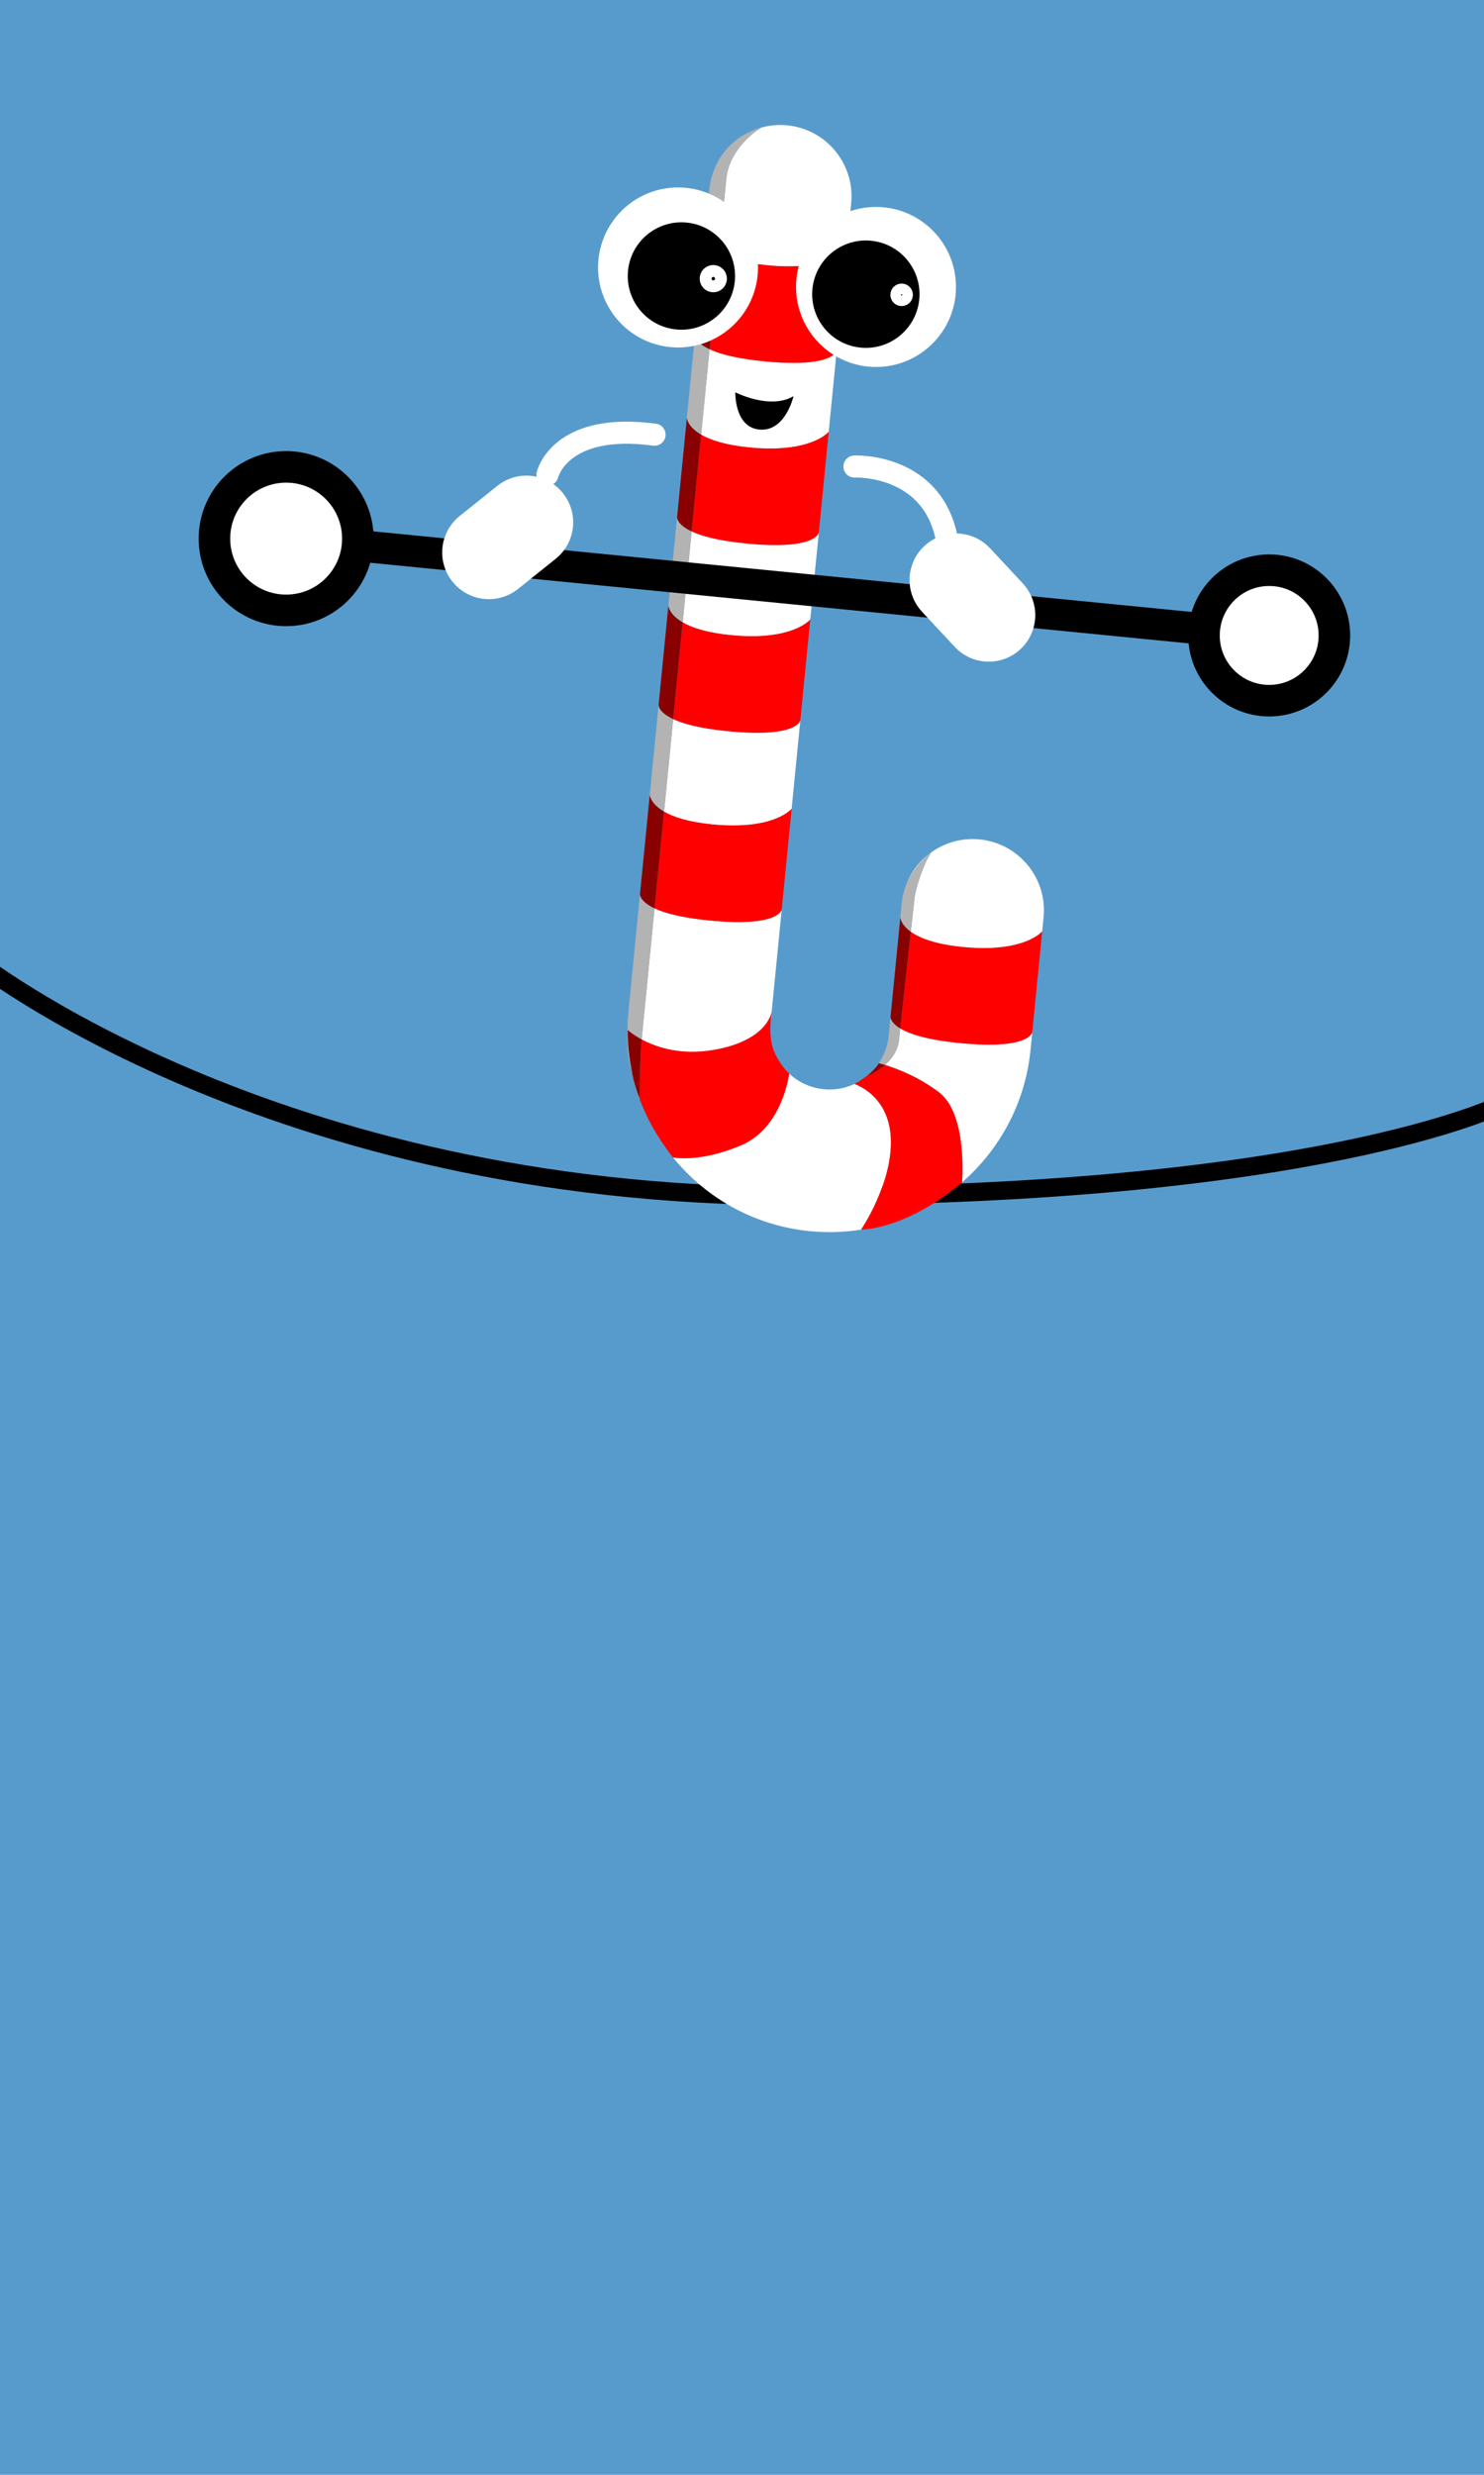 <?xml version="1.0" encoding="utf-8"?>
<!-- Generator: Adobe Illustrator 16.0.4, SVG Export Plug-In . SVG Version: 6.00 Build 0)  -->
<!DOCTYPE svg PUBLIC "-//W3C//DTD SVG 1.1//EN" "http://www.w3.org/Graphics/SVG/1.1/DTD/svg11.dtd">
<svg version="1.1" id="Calque_1" xmlns="http://www.w3.org/2000/svg" xmlns:xlink="http://www.w3.org/1999/xlink" x="0px" y="0px"
	 width="600px" height="1000px" viewBox="0 0 600 1000" enable-background="new 0 0 600 1000" xml:space="preserve">
<g id="Calque_1_1_">
	<rect fill="#579BCC" width="600" height="1000"/>
</g>
<g id="Calque_2">
</g>
<g id="texte">
</g>
<path fill="none" stroke="#000000" stroke-width="7.404" stroke-miterlimit="10" d="M-10.5,387.607
	c0,0,119.807,95.672,331.081,95.672c211.273,0,285.904-36.783,285.904-36.783"/>
<g>
	<path fill="#FFFFFF" d="M353.594,431.873c-0.023,0.028-0.049,0.056-0.071,0.083c0.01-0.011,0.018-0.02,0.026-0.03
		C353.564,431.908,353.578,431.892,353.594,431.873z"/>
	<path fill="#FFFFFF" d="M311.56,413.241l0.438-4.441c-0.003,0.021-0.007,0.045-0.013,0.079
		C311.913,409.343,311.677,411.028,311.56,413.241z"/>
	<path fill="#FFFFFF" d="M364.65,364.364c-0.027,0.226-0.062,0.449-0.084,0.676l-0.56,5.674c0,0.002,0.002,0.025,0.005,0.06
		C364.269,368.196,364.487,366,364.65,364.364z"/>
	<path fill="#FFFFFF" d="M359.198,419.369c-0.009,0.071-0.018,0.144-0.026,0.216c0.018-0.125,0.026-0.213,0.026-0.213V419.369z"/>
	<path fill="#FFFFFF" d="M301.663,219.597c-11.305-1.112-18.022-3-22.027-4.88c-1.194,12.129-2.408,24.466-3.619,36.769
		c3.673,2.138,9.673,4.193,19.506,5.162c25,2.459,32.063-6.304,32.068-6.31l3.463-35.188
		C330.979,215.604,329.377,222.325,301.663,219.597z"/>
	<path fill="#FFFFFF" d="M286.671,371.92c-11.305-1.112-18.021-3.002-22.026-4.882c-2.981,30.289-5.011,50.916-5.214,52.977
		c5.741,3.09,15.688,6.568,29.136,4.237c20.717-3.596,23.186-14.055,23.417-15.373c0.008-0.049,0.011-0.071,0.014-0.092
		l4.067-41.318C315.991,367.91,314.417,374.648,286.671,371.92z"/>
	<path fill="#FFFFFF" d="M308.907,145.985c-11.306-1.112-18.021-3-22.026-4.879c-1.059,10.76-2.202,22.373-3.399,34.538
		c3.673,2.139,9.673,4.195,19.507,5.163c25.005,2.46,32.065-6.313,32.065-6.313l-0.616,6.269l3.861-39.241
		C338.286,141.649,337.331,148.783,308.907,145.985z"/>
	<path fill="#FFFFFF" d="M293.649,72.351c-0.217,2.198-1.286,13.061-2.922,29.681c3.674,2.138,9.674,4.193,19.507,5.161
		c24.946,2.456,32.032-6.266,32.064-6.307l1.845-18.74c1.561-15.839-10.018-29.944-25.854-31.503
		c-4.826-0.475-9.489,0.275-13.688,1.988c1.027-0.407,2.105-0.78,3.255-1.104C307.857,51.527,294.965,58.966,293.649,72.351z"/>
	<path fill="#FFFFFF" d="M294.198,295.44c-11.305-1.113-18.022-3.002-22.026-4.882c-1.271,12.922-2.509,25.493-3.681,37.403
		c3.673,2.139,9.673,4.194,19.507,5.162c24.901,2.45,32.008-6.232,32.066-6.305l3.526-35.835
		C323.538,291.336,322.144,298.19,294.198,295.44z"/>
	<path fill="#FFFFFF" d="M271.538,466.984c-3.054-3.899-5.6-7.78-7.706-11.561C266.068,459.498,268.656,463.358,271.538,466.984z"/>
	<path fill="#FFFFFF" d="M287.661,71.769c0.136-0.497,0.293-1.022,0.474-1.569C287.963,70.717,287.804,71.239,287.661,71.769z"/>
	<path fill="#FFFFFF" d="M287.485,72.446c0.048-0.192,0.096-0.385,0.15-0.587C287.583,72.054,287.533,72.25,287.485,72.446z"/>
	<path fill="#FFFFFF" d="M376.375,344.509c-4.816,3.482-8.542,8.433-10.476,14.272C368.865,350.371,375.752,344.982,376.375,344.509
		z"/>
	<path fill="#FFFFFF" d="M388.123,478.491c-1.58,1.316-3.138,2.542-4.669,3.678C385.056,481.001,386.61,479.771,388.123,478.491z"/>
	<path fill="#FFFFFF" d="M359.042,420.388c0.021-0.118,0.039-0.219,0.056-0.317C359.08,420.176,359.061,420.281,359.042,420.388z"/>
	<path fill="#FFFFFF" d="M365.715,359.328c0.004-0.012,0.008-0.023,0.012-0.035C365.723,359.305,365.719,359.316,365.715,359.328z"
		/>
	<path fill="#FFFFFF" d="M354.08,431.293c0.095-0.119,0.188-0.236,0.281-0.354C354.269,431.058,354.175,431.176,354.08,431.293z"/>
	<path fill="#FFFFFF" d="M288.217,69.955c0.083-0.243,0.168-0.488,0.261-0.738C288.386,69.461,288.302,69.708,288.217,69.955z"/>
	<path fill="#FFFFFF" d="M255.364,395.799c0.76-7.726,1.937-19.683,3.396-34.511c0-0.002,0-0.008,0-0.008l3.947-40.111
		c0,0,0,0.007,0,0.009c1.135-11.532,2.338-23.758,3.578-36.355c0-0.015,0.001-0.022,0.001-0.022l1.432-14.552l-13.581,137.98
		c0,0.001,0,0.002,0,0.003v-0.002L255.364,395.799z"/>
	<path fill="#FFFFFF" d="M277.701,168.854c1.17-11.896,2.279-23.161,3.294-33.47c0-0.004,0-0.01,0-0.013l-4.446,45.17l1.151-11.692
		C277.7,168.849,277.701,168.853,277.701,168.854z"/>
	<path fill="#FFFFFF" d="M360.199,460.449c-0.534-18.097-14.738-22.433-14.738-22.433c0.002-0.002,0.004-0.003,0.006-0.004
		c-3.757,1.743-8.009,2.543-12.42,2.109c-5.466-0.538-10.322-2.882-14.048-6.375c0.045,0.044,0.074,0.072,0.074,0.072
		s-2.596,21.867-19.491,28.993c-16.564,6.988-27.07,4.962-27.481,4.879c13.265,16.321,32.762,27.567,55.301,29.787
		c7.071,0.695,14.024,0.459,20.738-0.604C348.192,496.8,360.729,478.513,360.199,460.449z"/>
	<path fill="#FFFFFF" d="M273.75,208.996c0-0.003,0-0.01,0-0.014l-3.515,35.717c0,0.001,0,0.005,0,0.008
		C271.412,232.745,272.592,220.758,273.75,208.996z"/>
	<path fill="#FFFFFF" d="M286.79,76.502c0,0,0.001-0.014,0.001-0.018C286.791,76.49,286.79,76.495,286.79,76.502l-1.847,18.75
		c0,0.002,0,0.003,0,0.007C286.108,83.428,286.79,76.502,286.79,76.502z"/>
	<path fill="#FFFFFF" d="M387.972,421.461c-13.396-1.316-20.365-3.726-23.991-5.917c-0.19,1.816-0.347,3.322-0.453,4.411
		c-0.448,4.552-2.999,7.969-5.72,10.371c4.27,1.299,13.351,4.585,21.851,11.058c11.494,8.749,9.363,35.769,9.312,36.377
		c15.181-13.207,25.563-31.981,27.686-53.539l0.711-7.225C417.354,417.112,416.419,424.262,387.972,421.461z"/>
	<path fill="#FFFFFF" d="M396.068,339.183c-7.263-0.714-14.155,1.34-19.646,5.293c-4.711,7.895-6.536,17.388-6.536,17.388
		s-0.695,6.22-1.633,14.655c3.448,2.47,9.696,5.036,21.046,6.152c25,2.46,32.064-6.308,32.068-6.312l0.559-5.677
		C423.485,354.849,411.908,340.743,396.068,339.183z"/>
	<polygon fill="#FF0000" points="338.302,141.516 342.302,100.884 342.3,100.886 338.301,141.522 	"/>
	<path fill="#FF0000" d="M284.943,95.239l-3.947,40.111c0,0,0,0.008-0.001,0.021l3.948-40.119
		C284.943,95.247,284.943,95.239,284.943,95.239z"/>
	<path fill="#FF0000" d="M284.944,95.258c0-0.003,0-0.005,0-0.007l-3.948,40.119c0,0.003,0,0.009,0,0.013
		C282.585,119.227,283.943,105.429,284.944,95.258z"/>
	<path fill="#FF0000" d="M310.234,107.193c-9.833-0.968-15.833-3.023-19.507-5.161c-1.067,10.842-2.376,24.138-3.846,39.074
		c4.004,1.879,10.721,3.767,22.026,4.879c28.424,2.798,29.379-4.336,29.394-4.463l3.999-40.636
		C342.268,100.927,335.182,109.649,310.234,107.193z"/>
	<path fill="#FF0000" d="M331.059,215.124l3.381-34.361l-3.385,34.386C331.058,215.134,331.059,215.124,331.059,215.124z"/>
	<path fill="#FF0000" d="M273.751,208.959c0,0-0.001,0.009-0.001,0.024l2.799-28.442L273.751,208.959z"/>
	<path fill="#FF0000" d="M277.701,168.854v-0.005l-1.151,11.692l-2.799,28.442c0,0.003,0,0.01,0,0.014
		C275.111,195.163,276.441,181.647,277.701,168.854z"/>
	<path fill="#FF0000" d="M302.989,180.807c-9.834-0.968-15.834-3.024-19.507-5.163c-1.235,12.549-2.528,25.682-3.846,39.073
		c4.005,1.879,10.722,3.768,22.027,4.88c27.714,2.728,29.315-3.993,29.392-4.448l3.385-34.386l0.616-6.269
		C335.056,174.494,327.994,183.267,302.989,180.807z"/>
	<path fill="#FF0000" d="M323.594,290.967l3.998-40.629l0,0l-4,40.646C323.593,290.974,323.594,290.967,323.594,290.967z"/>
	<polygon fill="#FF0000" points="270.234,244.693 267.72,270.247 270.234,244.7 	"/>
	<path fill="#FF0000" d="M266.287,284.821c1.289-13.094,2.617-26.586,3.948-40.113c0-0.003,0-0.007,0-0.008l-2.515,25.547
		l-1.432,14.552C266.288,284.799,266.287,284.808,266.287,284.821z"/>
	<path fill="#FF0000" d="M295.524,256.648c-9.833-0.968-15.833-3.024-19.506-5.162c-1.296,13.166-2.587,26.29-3.846,39.072
		c4.004,1.88,10.721,3.77,22.026,4.882c27.945,2.75,29.34-4.104,29.394-4.457l4-40.646
		C327.587,250.344,320.522,259.107,295.524,256.648z"/>
	<path fill="#FF0000" d="M316.067,367.445l4-40.63l-0.003,0.003l-4,40.649C316.066,367.454,316.067,367.445,316.067,367.445z"/>
	<path fill="#FF0000" d="M287.998,333.124c-9.834-0.968-15.834-3.023-19.507-5.162c-1.391,14.132-2.689,27.328-3.846,39.076
		c4.004,1.88,10.721,3.77,22.026,4.882c27.746,2.729,29.32-4.01,29.395-4.451l4-40.649
		C320.006,326.892,312.899,335.574,287.998,333.124z"/>
	<path fill="#FF0000" d="M262.708,321.169l-3.947,40.111c0,0,0,0.006,0,0.008c1.16-11.781,2.498-25.379,3.948-40.11
		C262.708,321.176,262.708,321.169,262.708,321.169z"/>
	<polygon fill="#FF0000" points="421.349,376.344 417.347,416.978 417.347,416.978 	"/>
	<path fill="#FF0000" d="M364.008,370.714v-0.002l-1.363,13.854c0.002-0.009,0.003-0.017,0.003-0.023L364.008,370.714z"/>
	<path fill="#FF0000" d="M364.013,370.772c-0.003-0.033-0.005-0.058-0.005-0.06l-1.36,13.828
		C363.146,379.497,363.623,374.696,364.013,370.772z"/>
	<path fill="#FF0000" d="M389.299,382.671c-11.35-1.116-17.598-3.684-21.046-6.152c-1.387,12.479-3.302,29.803-4.272,39.025
		c3.626,2.191,10.595,4.601,23.991,5.917c28.447,2.801,29.382-4.349,29.396-4.464l4.001-40.639
		C421.363,376.363,414.299,385.131,389.299,382.671z"/>
	<path fill="#FF0000" d="M258.619,444.219c0,0-0.581-1.675-1.619-5.324c-0.188-0.648-0.374-1.3-0.546-1.953
		c-0.451-1.641-0.965-3.576-1.537-5.822c1.286,6.743,3.854,15.226,8.915,24.307c-2.029-3.693-3.766-7.559-5.21-11.555
		C258.62,444.092,258.619,444.219,258.619,444.219z"/>
	<path fill="#FF0000" d="M272.081,467.688c0,0,0.011,0.002,0.02,0.004c-0.19-0.234-0.375-0.473-0.563-0.708
		C271.722,467.22,271.894,467.454,272.081,467.688z"/>
	<path fill="#FF0000" d="M318.999,433.748c-0.587-0.578-4.773-4.835-6.527-10.379c-1.01-3.189-1.07-7.135-0.912-10.128l-0.062,0.631
		C310.739,421.586,313.739,428.815,318.999,433.748z"/>
	<path fill="#FF0000" d="M312.005,408.74c0,0-0.005,0.032-0.008,0.047l-0.001,0.013C312.002,408.765,312.005,408.74,312.005,408.74z
		"/>
	<path fill="#FF0000" d="M311.996,408.8l0.001-0.013c-0.003,0.021-0.006,0.043-0.014,0.092
		C311.989,408.845,311.993,408.821,311.996,408.8z"/>
	<path fill="#FF0000" d="M257,438.894c-0.17-0.602-0.351-1.244-0.546-1.953C256.626,437.595,256.812,438.245,257,438.894z"/>
	<path fill="#FF0000" d="M299.582,462.813c16.896-7.126,19.491-28.993,19.491-28.993s-0.029-0.028-0.074-0.072
		c-5.26-4.933-8.26-12.162-7.502-19.876l0.062-0.631c0.117-2.213,0.354-3.898,0.425-4.362c-0.23,1.318-2.699,11.777-23.417,15.373
		c-13.448,2.331-23.395-1.147-29.136-4.237c-0.011,0.113-0.018,0.185-0.018,0.185c-0.671,6.82-0.779,21.275-0.792,23.672
		c1.444,3.996,3.182,7.86,5.21,11.555c2.106,3.779,4.652,7.66,7.706,11.561c0.188,0.235,0.373,0.474,0.563,0.708
		C272.512,467.775,283.018,469.803,299.582,462.813z"/>
	<path fill="#FF0000" d="M348.138,496.88c0,0,15.368,0.084,35.316-14.711c-10.297,7.512-22.354,12.658-35.313,14.707
		C348.14,496.877,348.138,496.88,348.138,496.88z"/>
	<path fill="#FF0000" d="M388.969,477.789c0,0,0.002-0.021,0.002-0.028c-0.28,0.244-0.562,0.489-0.848,0.73
		C388.405,478.256,388.686,478.03,388.969,477.789z"/>
	<path fill="#FF0000" d="M351.628,433.903c0.229-0.21,0.457-0.424,0.678-0.644c0.054-0.052,0.102-0.104,0.152-0.154
		c0.367-0.371,0.721-0.755,1.063-1.149c-1.443,1.527-3.927,3.677-8.056,6.058c1.845-0.855,3.572-1.938,5.137-3.219
		C350.965,434.506,351.297,434.205,351.628,433.903z"/>
	<path fill="#FF0000" d="M352.306,433.261c-0.221,0.22-0.447,0.434-0.678,0.644C351.861,433.691,352.087,433.478,352.306,433.261z"
		/>
	<path fill="#FF0000" d="M379.657,441.384c-8.5-6.473-17.581-9.759-21.851-11.058c-3.47,3.065-7.214,4.478-7.214,4.478
		c0.004-0.003,0.006-0.006,0.011-0.009c-1.564,1.281-3.293,2.362-5.138,3.22c-0.002,0-0.004,0.002-0.006,0.003
		c0,0,14.204,4.336,14.738,22.433c0.53,18.062-12.007,36.351-12.06,36.427c12.959-2.049,25.018-7.194,35.313-14.707
		c1.531-1.136,3.089-2.359,4.669-3.678c0.285-0.241,0.566-0.486,0.848-0.729C389.021,477.151,391.151,450.133,379.657,441.384z"/>
	<path fill="#FF0000" d="M353.549,431.926c-0.01,0.012-0.018,0.021-0.026,0.03c-0.344,0.396-0.696,0.778-1.063,1.149
		C352.842,432.718,353.207,432.325,353.549,431.926z"/>
	<path fill="#B3B3B3" d="M287.635,71.859c0.008-0.03,0.017-0.06,0.025-0.09C287.652,71.799,287.643,71.83,287.635,71.859z"/>
	<path fill="#B3B3B3" d="M286.791,76.484c0.137-1.381,0.374-2.729,0.694-4.038C286.9,74.794,286.797,76.374,286.791,76.484z"/>
	<path fill="#B3B3B3" d="M253.77,416.192c0,0,0.014,0.013,0.023,0.021c0.002-2.155,0.064-4.323,0.239-6.507
		c0.022-0.49,0.059-0.984,0.107-1.477c-0.004,0.037-1.577,13.613,0.755,22.798c0.008,0.03,0.015,0.059,0.023,0.09
		C253.197,422.097,253.77,416.192,253.77,416.192z"/>
	<path fill="#B3B3B3" d="M288.135,70.2c0.027-0.082,0.054-0.163,0.082-0.245C288.189,70.037,288.161,70.119,288.135,70.2z"/>
	<path fill="#B3B3B3" d="M304.604,52.631c-9.659,3.83-14.1,11.075-16.125,16.586C291.319,61.612,297.243,55.635,304.604,52.631z"/>
	<path fill="#B3B3B3" d="M268.491,327.962c1.172-11.91,2.41-24.48,3.681-37.403c-5.836-2.741-5.896-5.464-5.885-5.737
		c-1.24,12.598-2.443,24.823-3.578,36.355C262.713,321.287,262.915,324.716,268.491,327.962z"/>
	<path fill="#B3B3B3" d="M283.482,175.644c1.197-12.165,2.34-23.777,3.399-34.538c-5.783-2.714-5.896-5.406-5.887-5.723
		c-1.015,10.31-2.124,21.574-3.294,33.47C277.703,168.919,277.869,172.376,283.482,175.644z"/>
	<path fill="#B3B3B3" d="M284.944,95.258c0.014,0.238,0.319,3.594,5.783,6.774c1.636-16.62,2.705-27.483,2.922-29.681
		c1.316-13.385,14.208-20.824,14.208-20.824c-1.148,0.324-2.228,0.697-3.255,1.104c-7.36,3.003-13.285,8.98-16.125,16.586
		c-0.092,0.25-0.178,0.496-0.261,0.738c-0.028,0.082-0.055,0.163-0.082,0.245c-0.181,0.547-0.338,1.072-0.474,1.569
		c-0.008,0.03-0.017,0.06-0.025,0.09c-0.055,0.202-0.103,0.395-0.15,0.587c-0.32,1.31-0.557,2.657-0.694,4.038
		c0,0.004-0.001,0.018-0.001,0.018S286.108,83.428,284.944,95.258z"/>
	<path fill="#B3B3B3" d="M276.018,251.486c1.211-12.303,2.425-24.64,3.619-36.769c-5.765-2.706-5.895-5.391-5.887-5.721
		c-1.158,11.761-2.337,23.749-3.515,35.711C270.245,244.893,270.507,248.279,276.018,251.486z"/>
	<path fill="#B3B3B3" d="M253.793,416.214c0.184,0.168,2.118,1.907,5.638,3.801c0.203-2.061,2.233-22.688,5.214-52.977
		c-6.037-2.834-5.893-5.644-5.884-5.75c-1.459,14.828-2.636,26.785-3.396,34.511l-1.225,12.431v0.002
		c-0.048,0.492-0.085,0.985-0.107,1.477C253.857,411.892,253.795,414.058,253.793,416.214z"/>
	<path fill="#890000" d="M286.881,141.106c1.47-14.936,2.778-28.232,3.846-39.074c-5.464-3.18-5.769-6.536-5.783-6.774
		c-1.001,10.17-2.359,23.969-3.949,40.125C280.986,135.7,281.098,138.392,286.881,141.106z"/>
	<path fill="#890000" d="M279.636,214.717c1.318-13.392,2.611-26.524,3.846-39.073c-5.613-3.268-5.779-6.725-5.781-6.79
		c-1.259,12.793-2.589,26.31-3.951,40.143C273.741,209.327,273.871,212.011,279.636,214.717z"/>
	<path fill="#890000" d="M272.172,290.558c1.258-12.781,2.55-25.905,3.846-39.071c-5.511-3.207-5.773-6.593-5.783-6.778
		c-1.332,13.527-2.659,27.021-3.948,40.113C266.276,285.095,266.336,287.817,272.172,290.558z"/>
	<path fill="#890000" d="M262.708,321.178c-1.45,14.731-2.788,28.329-3.948,40.11c-0.008,0.106-0.152,2.916,5.884,5.75
		c1.156-11.748,2.455-24.944,3.846-39.076C262.915,324.716,262.713,321.287,262.708,321.178z"/>
	<path fill="#B3B3B3" d="M258.619,444.219c0,0,0-0.127,0.002-0.349c-0.592-1.637-1.133-3.296-1.621-4.977
		C258.038,442.544,258.619,444.219,258.619,444.219z"/>
	<path fill="#B3B3B3" d="M253.793,416.214c-0.009-0.009-0.023-0.021-0.023-0.021s-0.573,5.903,1.147,14.926
		c0.571,2.246,1.086,4.183,1.537,5.822C254.703,430.29,253.787,423.338,253.793,416.214z"/>
	<path fill="#890000" d="M256.454,436.94c0.195,0.709,0.376,1.353,0.546,1.953c0.488,1.681,1.029,3.34,1.621,4.977
		c0.013-2.396,0.121-16.852,0.792-23.672c0,0,0.007-0.07,0.018-0.185c-3.52-1.894-5.455-3.633-5.638-3.801
		C253.787,423.338,254.703,430.29,256.454,436.94z"/>
	<path fill="#B3B3B3" d="M365.727,359.293c0.055-0.173,0.116-0.341,0.174-0.512C365.84,358.95,365.783,359.122,365.727,359.293z"/>
	<path fill="#B3B3B3" d="M376.425,344.471c0,0-0.021,0.017-0.05,0.038c0.016-0.012,0.031-0.021,0.047-0.033
		C376.423,344.474,376.424,344.472,376.425,344.471z"/>
	<path fill="#B3B3B3" d="M362.575,385.274l0.068-0.709c-1.599,16.132-3.437,34.708-3.445,34.804
		c0.035-0.264,0.071-0.526,0.099-0.792L362.575,385.274z"/>
	<path fill="#B3B3B3" d="M353.594,431.873c0.164-0.19,0.327-0.384,0.486-0.58C353.925,431.487,353.758,431.681,353.594,431.873z"/>
	<path fill="#B3B3B3" d="M354.361,430.938c2.339-3.005,3.985-6.595,4.681-10.551C358.685,422.325,357.562,426.751,354.361,430.938z"
		/>
	<path fill="#B3B3B3" d="M364.662,364.245c-0.004,0.038-0.008,0.081-0.012,0.119c0.212-1.734,0.564-3.42,1.063-5.036
		C365.21,360.874,364.835,362.515,364.662,364.245z"/>
	<path fill="#B3B3B3" d="M359.098,420.069c0.026-0.161,0.052-0.322,0.074-0.484C359.157,419.699,359.132,419.862,359.098,420.069z"
		/>
	<path fill="#B3B3B3" d="M355.316,429.638c0,0,0.924,0.213,2.49,0.688c2.721-2.402,5.271-5.819,5.72-10.371
		c0.106-1.089,0.263-2.595,0.452-4.411c-4.136-2.5-3.919-4.72-3.919-4.72l2.516-25.55l-3.278,33.303
		c-0.025,0.266-0.062,0.528-0.099,0.792v0.003c0,0-0.011,0.088-0.026,0.213c-0.022,0.162-0.048,0.323-0.074,0.484
		c-0.017,0.1-0.033,0.199-0.056,0.317c-0.694,3.956-2.342,7.546-4.681,10.551c-0.093,0.118-0.188,0.235-0.281,0.354
		c-0.159,0.196-0.322,0.391-0.486,0.58c-0.016,0.018-0.028,0.035-0.045,0.053C354.88,430.512,355.316,429.638,355.316,429.638z"/>
	<path fill="#B3B3B3" d="M368.253,376.517c0.938-8.436,1.633-14.654,1.633-14.654s1.825-9.493,6.536-17.389
		c-0.016,0.013-0.031,0.022-0.047,0.034c-0.623,0.475-7.51,5.862-10.476,14.272c-0.058,0.171-0.119,0.339-0.174,0.512
		c-0.004,0.012-0.008,0.023-0.012,0.035c-0.499,1.616-0.853,3.302-1.063,5.036c-0.163,1.636-0.383,3.832-0.639,6.408
		C364.05,371.18,364.44,373.786,368.253,376.517z"/>
	<path fill="#B3B3B3" d="M362.646,384.542c0,0.008-0.002,0.016-0.003,0.023l-0.068,0.709L362.646,384.542z"/>
	<path fill="#890000" d="M364.013,370.772c-0.39,3.924-0.865,8.725-1.365,13.77l-0.071,0.732l-2.516,25.55c0,0-0.217,2.22,3.92,4.72
		c0.972-9.224,2.887-26.548,4.272-39.025C364.44,373.786,364.05,371.18,364.013,370.772z"/>
	<path fill="#B3B3B3" d="M352.458,433.105c-0.052,0.052-0.1,0.104-0.152,0.154C352.357,433.21,352.407,433.157,352.458,433.105z"/>
	<path fill="#B3B3B3" d="M350.604,434.795c0.352-0.286,0.69-0.585,1.024-0.892C351.297,434.205,350.965,434.506,350.604,434.795z"/>
	<path fill="#890000" d="M353.549,431.926c-0.342,0.399-0.707,0.792-1.091,1.181c-0.051,0.052-0.101,0.104-0.152,0.154
		c-0.219,0.218-0.443,0.432-0.678,0.644c-0.334,0.307-0.674,0.604-1.024,0.892c-0.004,0.003-0.006,0.006-0.01,0.01
		c0,0,3.744-1.412,7.214-4.479c-1.566-0.477-2.49-0.688-2.49-0.688S354.88,430.512,353.549,431.926z"/>
</g>
<circle fill="#FFFFFF" stroke="#FFFFFF" stroke-width="4.803" stroke-linecap="round" stroke-linejoin="round" stroke-miterlimit="10" cx="354.181" cy="115.952" r="29.932"/>
<path stroke="#FFFFFF" stroke-width="4.803" stroke-linecap="round" stroke-linejoin="round" stroke-miterlimit="10" d="
	M374.052,121.229c-1.305,13.246-13.098,22.926-26.342,21.622c-13.247-1.304-22.927-13.096-21.624-26.342
	c1.306-13.246,13.097-22.926,26.344-21.623C365.674,96.191,375.355,107.984,374.052,121.229z"/>
<circle stroke="#FFFFFF" stroke-width="4.803" stroke-linecap="round" stroke-linejoin="round" stroke-miterlimit="10" cx="364.541" cy="119.131" r="2.148"/>
<path fill="#FFFFFF" stroke="#FFFFFF" stroke-width="4.803" stroke-linecap="round" stroke-linejoin="round" stroke-miterlimit="10" d="
	M303.923,111.006c-1.62,16.449-16.269,28.473-32.715,26.854c-16.452-1.62-28.476-16.268-26.856-32.718
	c1.62-16.45,16.268-28.473,32.718-26.854C293.518,79.907,305.541,94.556,303.923,111.006z"/>
<path stroke="#FFFFFF" stroke-width="4.803" stroke-linecap="round" stroke-linejoin="round" stroke-miterlimit="10" d="
	M299.484,113.891c-1.306,13.245-13.102,22.925-26.341,21.621c-13.245-1.304-22.927-13.096-21.622-26.342
	c1.304-13.245,13.097-22.927,26.343-21.623C291.105,88.851,300.788,100.645,299.484,113.891z"/>
<circle stroke="#FFFFFF" stroke-width="4.803" stroke-linecap="round" stroke-linejoin="round" stroke-miterlimit="10" cx="288.394" cy="112.596" r="3.105"/>
<path d="M297.288,158.517c0,0,13.974,7.184,23.538,1.578c0,0-3.214,14.258-13.581,13.497
	C296.883,172.832,297.288,158.517,297.288,158.517z"/>
<line fill="none" stroke="#000000" stroke-width="12.755" stroke-miterlimit="10" x1="115.693" y1="217.646" x2="506.591" y2="256.119"/>
<circle fill="#FFFFFF" stroke="#000000" stroke-width="12.755" stroke-miterlimit="10" cx="513.148" cy="256.763" r="26.362"/>
<circle fill="#FFFFFF" stroke="#000000" stroke-width="12.755" stroke-miterlimit="10" cx="115.69" cy="217.645" r="28.997"/>
<path fill="#FFFFFF" d="M412.579,262.32c-7.603,7.079-19.5,6.656-26.578-0.946l-13.209-14.18c-7.077-7.602-6.65-19.498,0.948-26.578
	l0,0c7.602-7.078,19.498-6.657,26.576,0.945l13.209,14.18C420.603,243.342,420.18,255.242,412.579,262.32L412.579,262.32z"/>
<path fill="#FFFFFF" d="M227.606,199.28c6.513,8.142,5.194,20.023-2.954,26.539l-15.193,12.151
	c-8.143,6.515-20.021,5.191-26.539-2.955l0,0c-6.512-8.144-5.189-20.021,2.954-26.537l15.192-12.15
	C209.213,189.811,221.093,191.136,227.606,199.28L227.606,199.28z"/>
<path fill="none" stroke="#FFFFFF" stroke-width="8.928" stroke-linecap="round" stroke-linejoin="round" stroke-miterlimit="10" d="
	M266.222,188.514"/>
<path fill="none" stroke="#FFFFFF" stroke-width="8.928" stroke-linecap="round" stroke-linejoin="round" stroke-miterlimit="10" d="
	M234.991,200.249"/>
<path fill="none" stroke="#FFFFFF" stroke-width="8.928" stroke-linecap="round" stroke-linejoin="round" stroke-miterlimit="10" d="
	M345.467,188.514c0,0,32.618-1.522,37.659,31.079"/>
<path fill="none" stroke="#FFFFFF" stroke-width="8.928" stroke-linecap="round" stroke-linejoin="round" stroke-miterlimit="10" d="
	M221.348,191.786c0,0,4.953-21.305,43.297-16.142"/>
</svg>
